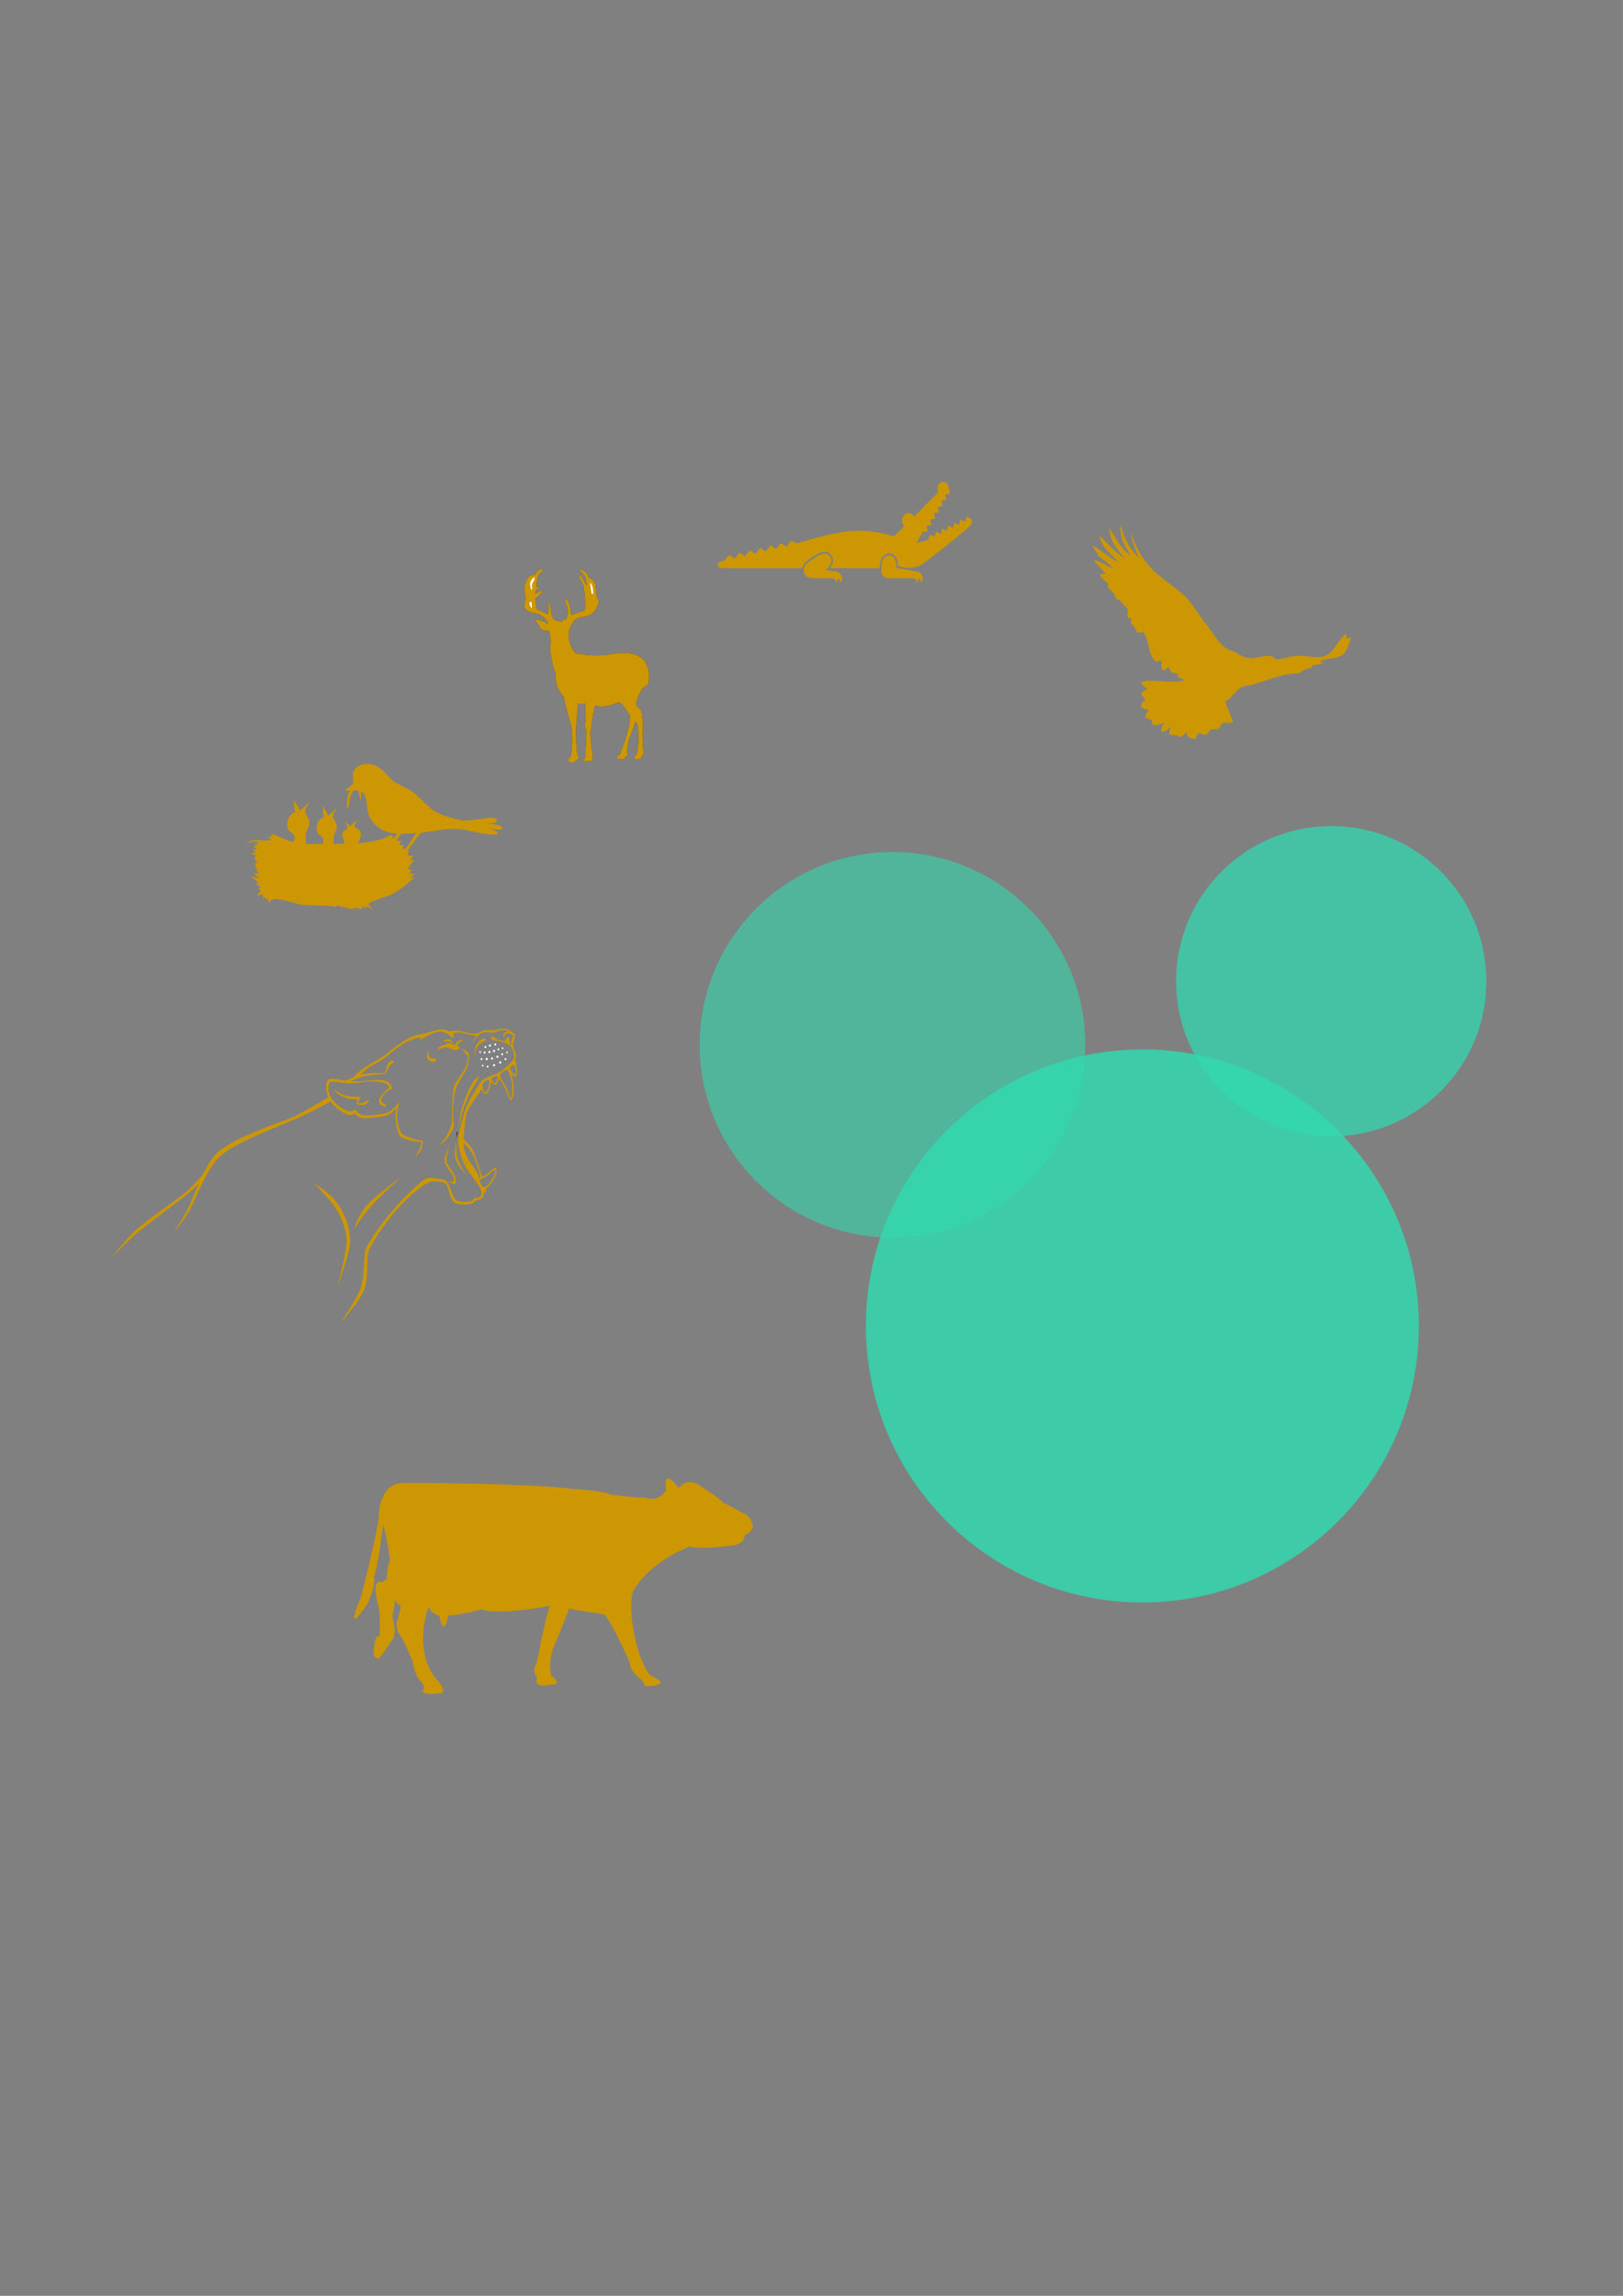 <?xml version="1.0" encoding="UTF-8" standalone="no"?><!-- Generator: Gravit.io --><svg xmlns="http://www.w3.org/2000/svg" xmlns:xlink="http://www.w3.org/1999/xlink" style="isolation:isolate" viewBox="0 0 595.276 841.89" width="595.276pt" height="841.89pt"><rect x="0" y="0" width="595.276" height="841.89" fill="#808080" stroke="none"/><defs><clipPath id="_clipPath_uhxP1Xc782EutbvU10wEv6ms3Oswx3UB"><rect width="595.276" height="841.89"/></clipPath></defs><g clip-path="url(#_clipPath_uhxP1Xc782EutbvU10wEv6ms3Oswx3UB)"><clipPath id="_clipPath_2BkK2BWj4IonKM24Cq9uJ5hmqtC8VOHE"><path d=" M 0 0 L 595.276 0 L 595.276 841.89 L 0 841.89 L 0 0 Z " fill="rgb(255,255,255)"/></clipPath><g clip-path="url(#_clipPath_2BkK2BWj4IonKM24Cq9uJ5hmqtC8VOHE)"><path d=" M 120.868 402.124 C 120.868 402.124 112.198 407.389 107.952 409.377 C 103.705 411.364 84.154 417.425 78.846 423.584 C 73.8 429.441 70.884 439.878 68.229 444.547 C 65.576 449.217 63.452 452.198 63.452 452.198 C 63.452 452.198 66.991 448.323 69.379 444.15 C 71.768 439.978 75.396 429.248 80.438 424.28 C 85.48 419.312 101.406 413.352 108.128 410.47 C 114.851 407.589 121.576 403.714 121.576 403.714 L 120.868 402.124 Z " fill="rgb(205,151,3)"/><path d=" M 75.75 429.148 C 75.75 429.148 71.769 434.016 68.319 436.997 C 64.894 439.956 56.021 445.84 51.156 449.913 C 46.29 453.986 40.716 461.438 40.716 461.438 C 40.716 461.438 46.82 454.781 51.774 450.907 C 56.729 447.032 66.373 439.877 69.203 437.494 C 72.034 435.109 74.069 432.824 74.069 432.824 L 75.75 429.148 Z " fill="rgb(205,151,3)"/><path d=" M 115.294 434.116 C 115.294 434.116 120.072 436.599 123.167 440.473 C 126.264 444.347 128.476 450.508 128.476 454.979 C 128.476 459.351 123.876 471.471 123.876 471.471 C 123.876 471.471 127.149 459.053 127.148 454.979 C 127.148 450.906 124.848 445.242 122.284 441.864 C 119.717 438.486 115.294 434.116 115.294 434.116 Z " fill="rgb(205,151,3)"/><path d=" M 147.054 431.731 C 147.054 431.731 138.031 438.089 134.58 441.963 C 131.13 445.84 129.891 450.708 129.891 450.708 C 129.891 450.708 132.988 445.839 136.173 442.262 C 139.357 438.686 147.054 431.731 147.054 431.731 Z " fill="rgb(205,151,3)"/><path d=" M 177.63 435.289 C 178.276 435.316 179.471 434.164 180.408 432.67 C 181.351 431.166 181.822 429.104 181.624 428.882 C 181.425 428.658 180.081 430.142 178.771 431.082 C 177.257 432.168 175.943 432.726 175.943 432.726 C 175.919 433.811 176.985 435.262 177.63 435.289 Z  M 172.991 422.586 C 171.677 420.469 169.94 419.159 169.94 419.159 C 169.94 419.159 170.188 421.89 171.106 423.95 C 172.024 426.013 173.859 428.073 174.653 429.439 C 175.438 430.787 175.77 432.03 175.77 432.03 C 175.77 432.03 176.205 431.752 176.191 431.389 C 176.167 430.72 174.306 424.703 172.991 422.586 Z  M 178.151 400.69 C 178.697 400.663 179.788 396.763 179.54 396.233 C 179.373 395.878 178.328 396.082 177.829 396.456 C 177.307 396.847 176.886 397.781 176.886 398.295 C 176.886 398.88 177.606 400.718 178.151 400.69 Z  M 181.598 397.181 C 182.095 397.041 182.665 394.924 182.368 394.619 C 182.044 394.285 180.284 395.231 180.259 395.676 C 180.234 396.122 181.103 397.32 181.598 397.181 Z  M 185.567 398.518 C 186.588 400.491 187.031 402.808 187.354 402.668 C 187.675 402.53 188.048 400.273 187.825 397.821 C 187.612 395.486 186.583 392.561 186.138 392.39 C 185.344 392.083 183.31 393.726 183.36 394.619 C 183.396 395.259 184.501 396.456 185.567 398.518 Z  M 188.817 394.2 C 189.066 394.144 189.253 393.195 189.189 392.473 C 189.114 391.637 188.669 390.545 188.37 390.496 C 187.874 390.412 187.081 391.192 187.056 391.776 C 187.03 392.389 188.568 394.256 188.817 394.2 Z  M 132.458 471.869 C 133.651 467.895 133.474 460.196 134.05 458.258 C 134.625 456.32 140.022 448.272 145.373 442.311 C 150.726 436.351 155.234 432.509 156.388 432.178 C 158.112 431.681 163.067 432.227 163.996 433.321 C 164.731 434.185 166.12 439.33 167.181 440.027 C 168.601 440.957 171.781 440.872 172.887 440.424 C 173.745 440.076 174.126 439.281 174.126 439.281 C 174.126 439.281 175.806 439.431 176.294 438.735 C 176.779 438.04 176.868 436.648 175.497 434.661 C 174.126 432.676 171.383 429.297 170.233 426.813 C 169.083 424.329 167.888 420.156 168.021 418.02 C 168.154 415.884 169.702 409.376 170.764 406.645 C 171.825 403.912 175.807 397.057 177.089 395.964 C 178.331 394.906 181.292 394.325 182.84 393.38 C 184.388 392.437 188.103 389.531 188.502 387.966 C 188.836 386.651 187.971 384.464 187.086 383.569 C 186.202 382.675 184.498 382.055 183.039 381.781 C 181.549 381.503 180.54 381.434 180.296 381.161 C 180.071 380.907 180.075 380.117 180.407 380.042 C 180.754 379.965 181.69 380.838 182.707 381.185 C 183.724 381.534 184.897 381.806 185.272 381.657 C 185.698 381.488 185.737 380.415 186.467 380.267 C 186.91 380.176 186.755 381.26 186.975 382.154 C 187.197 383.048 187.661 383.595 187.661 383.595 C 187.661 383.595 187.484 382.303 187.661 381.508 C 187.838 380.713 188.343 380.06 188.17 379.645 C 187.993 379.223 186.246 378.652 185.45 379.173 C 184.715 379.655 184.741 381.012 184.741 381.012 C 184.741 381.012 184.299 379.819 184.741 379.024 C 185.184 378.229 186.577 378.305 186.577 378.305 C 186.577 378.305 185.825 377.716 184.763 377.683 C 183.171 377.634 181.159 378.776 181.159 378.776 C 181.159 378.776 177.974 378.031 176.205 379.074 C 174.435 380.117 173.3 382.651 173.3 382.651 C 173.3 382.651 174.194 379.426 176.16 378.379 C 178.181 377.303 181.38 377.882 181.38 377.882 C 181.38 377.882 183.444 377.087 185.037 377.219 C 186.629 377.352 188.457 378.743 188.811 379.405 C 189.165 380.068 188.059 382.452 188.162 383.777 C 188.219 384.506 189.342 385.83 189.283 387.353 C 189.262 387.883 188.87 388.546 188.87 388.546 C 188.87 388.546 189.224 388.943 189.283 389.474 C 189.342 390.003 189.165 390.466 189.165 390.466 C 189.165 390.466 189.575 391.396 189.637 392.486 C 189.696 393.514 189.371 394.739 188.958 394.872 C 188.546 395.004 187.484 393.612 187.484 393.612 C 187.484 393.612 188.185 395.768 188.369 398.216 C 188.546 400.567 188.162 403.316 187.395 403.383 C 186.629 403.449 186.246 401.064 185.331 399.209 C 184.405 397.33 182.972 395.434 182.972 395.434 C 182.972 395.434 182.53 397.752 181.646 397.786 C 180.994 397.81 180.141 396.692 180.141 396.692 C 180.141 396.692 179.345 401.197 178.136 401.263 C 177.427 401.302 176.692 399.408 176.692 399.408 C 176.692 399.408 172.061 405.833 171.235 408.018 C 170.409 410.204 170.056 417.821 170.056 417.821 C 170.056 417.821 171.825 419.345 172.946 420.869 C 174.066 422.391 176.779 431.532 176.779 431.532 C 176.779 431.532 177.779 431.166 178.92 430.303 C 180.019 429.471 181.391 427.914 181.852 428.187 C 182.318 428.464 182.206 430.507 180.967 432.691 C 179.729 434.878 178.195 435.97 178.195 435.97 C 178.195 435.97 178.372 436.565 178.136 437.029 C 177.9 437.493 177.369 437.625 177.369 437.625 C 177.369 437.625 177.493 438.464 177.074 439.082 C 176.514 439.91 174.567 440.175 174.567 440.175 C 174.567 440.175 174.126 440.971 173.093 441.336 C 171.967 441.732 168.08 442.03 166.518 440.904 C 165.151 439.92 164.394 434.91 163.51 434.116 C 162.625 433.321 159.086 432.891 157.228 433.585 C 155.37 434.28 150.504 438.089 145.816 443.256 C 141.083 448.473 135.907 456.47 135.112 459.152 C 134.316 461.834 135.199 467.994 133.696 472.564 C 132.192 477.134 124.938 484.983 124.938 484.983 C 124.938 484.983 131.262 475.844 132.458 471.869 Z " fill="rgb(205,151,3)"/><path d=" M 165.081 419.497 C 165.081 419.497 163.567 423.927 163.767 425.627 C 163.966 427.328 165.918 429.297 166.595 430.594 C 167.273 431.892 167.443 433.789 167.034 434.084 C 166.476 434.487 164.404 433.189 164.404 433.189 C 164.404 433.189 166.077 433.548 166.396 433.189 C 166.714 432.83 166.356 431.354 165.798 430.593 C 165.241 429.833 163.208 427.417 163.049 425.806 C 162.89 424.195 165.081 419.497 165.081 419.497 Z " fill="rgb(205,151,3)"/><path d=" M 167.272 418.287 C 167.272 418.287 167.352 423.121 167.83 424.82 C 168.308 426.521 170.819 430.505 170.819 430.505 C 170.819 430.505 167.751 427.46 167.112 425.18 C 166.558 423.193 167.272 418.287 167.272 418.287 Z " fill="rgb(205,151,3)"/><path d=" M 168.029 414.036 C 168.029 414.036 168.945 409.785 169.981 406.608 C 171.018 403.432 173.01 399.359 174.046 397.793 C 175.082 396.227 175.918 395.063 175.52 394.84 C 175.121 394.615 173.815 396.126 173.05 397.435 C 172.213 398.867 170.22 403.341 169.384 406.339 C 168.589 409.189 168.029 414.036 168.029 414.036 Z " fill="rgb(205,151,3)"/><path d=" M 167.431 417.214 C 167.431 417.214 168.188 414.977 167.75 414.931 C 167.312 414.887 167.431 417.214 167.431 417.214 Z " fill="rgb(55,53,53)"/><path d=" M 169.053 384.737 C 170.734 384.704 171.884 386.029 172.013 386.471 C 172.12 386.837 172.002 389.937 171.058 392.056 C 170.061 394.295 167.909 396.854 167.193 399.181 C 166.475 401.508 166.236 404.953 166.156 407.369 C 166.076 409.785 166.236 411.576 166.236 411.576 C 166.236 411.576 166.612 412.2 166.516 412.921 C 166.399 413.816 165.029 416.303 163.834 417.689 C 162.638 419.076 160.617 420.257 160.617 420.257 C 160.617 420.257 162.414 418.659 163.45 417.093 C 164.486 415.527 165.638 412.515 165.718 411.71 C 165.797 410.904 165.798 407.683 165.877 405.31 C 165.951 403.115 166.178 399.27 166.458 398.375 C 166.737 397.48 169.967 393.05 170.734 391.328 C 171.571 389.446 171.695 387.009 171.695 387.009 C 171.695 387.009 171.308 387.007 171.057 386.74 C 170.793 386.46 170.498 385.83 170.101 385.443 C 169.667 385.019 169.053 384.737 169.053 384.737 Z " fill="rgb(205,151,3)"/><path d=" M 157.228 384.704 C 157.228 384.704 156.284 386.923 156.756 388.148 C 157.165 389.21 159.174 389.539 159.439 389.406 C 159.705 389.274 160.081 388.559 159.912 388.347 C 159.646 388.016 157.847 388.413 157.404 387.585 C 156.962 386.758 157.228 384.704 157.228 384.704 Z " fill="rgb(205,151,3)"/><path d=" M 173.948 387.553 C 173.948 387.553 174.302 385.235 175.069 383.844 C 175.835 382.453 178.282 381.592 178.342 381.327 C 178.401 381.062 177.694 380.731 177.31 380.797 C 176.913 380.866 175.244 381.988 174.597 383.38 C 173.889 384.904 173.948 387.553 173.948 387.553 Z " fill="rgb(205,151,3)"/><path d=" M 170.233 381.459 C 170.233 381.459 168.906 381.095 168.139 381.658 C 167.373 382.221 166.812 383.314 166.812 383.314 C 166.812 383.314 165.308 382.254 164.099 382.585 C 163.481 382.754 163.333 383.148 163.333 383.148 C 163.333 383.148 162.135 383.202 161.445 383.678 C 160.679 384.208 160.413 385.235 160.413 385.235 C 160.413 385.235 161.563 384.307 163.067 384.142 C 164.571 383.977 165.945 384.972 166.576 385.069 C 167.225 385.168 168.611 384.805 168.611 384.208 C 168.611 383.745 167.697 383.678 167.697 383.678 C 167.697 383.678 167.933 382.651 168.67 382.121 C 169.407 381.591 170.233 381.459 170.233 381.459 Z " fill="rgb(205,151,3)"/><path d=" M 166.547 382.684 C 166.547 382.684 165.839 381.525 164.925 381.194 C 164.011 380.862 162.742 381.359 162.684 381.757 C 162.624 382.154 163.687 381.69 164.659 381.889 C 165.632 382.088 166.547 382.684 166.547 382.684 Z " fill="rgb(205,151,3)"/><path d=" M 181.32 383.032 C 181.32 383.243 181.472 383.412 181.659 383.412 C 181.846 383.412 181.999 383.243 181.999 383.032 C 181.998 382.822 181.846 382.652 181.659 382.651 C 181.472 382.652 181.32 382.823 181.32 383.032 Z " fill="rgb(255,255,255)"/><path d=" M 184.004 384.373 C 184.004 384.556 184.136 384.704 184.299 384.705 C 184.462 384.704 184.593 384.556 184.593 384.373 C 184.593 384.19 184.462 384.042 184.299 384.042 C 184.136 384.042 184.004 384.19 184.004 384.373 Z " fill="rgb(255,255,255)"/><path d=" M 185.655 385.93 C 185.655 386.113 185.787 386.261 185.95 386.261 C 186.113 386.261 186.245 386.113 186.245 385.93 C 186.245 385.747 186.113 385.599 185.95 385.598 C 185.787 385.599 185.655 385.747 185.655 385.93 Z " fill="rgb(255,255,255)"/><path d=" M 175.835 385.83 C 175.835 386.013 175.967 386.162 176.13 386.162 C 176.293 386.162 176.425 386.014 176.425 385.83 C 176.425 385.647 176.293 385.499 176.13 385.498 C 175.967 385.499 175.835 385.647 175.835 385.83 Z " fill="rgb(255,255,255)"/><path d=" M 176.75 390.765 C 176.75 390.948 176.881 391.097 177.044 391.096 C 177.208 391.096 177.34 390.948 177.34 390.765 C 177.34 390.582 177.208 390.434 177.044 390.434 C 176.881 390.434 176.75 390.582 176.75 390.765 Z " fill="rgb(255,255,255)"/><path d=" M 177.694 383.959 C 177.694 384.169 177.845 384.34 178.032 384.34 C 178.22 384.34 178.372 384.169 178.372 383.959 C 178.372 383.749 178.22 383.578 178.033 383.578 C 177.846 383.579 177.694 383.749 177.694 383.959 Z " fill="rgb(255,255,255)"/><path d=" M 182.471 384.82 C 182.471 385.031 182.622 385.201 182.81 385.201 C 182.997 385.201 183.149 385.031 183.15 384.82 C 183.149 384.61 182.997 384.439 182.81 384.439 C 182.622 384.439 182.471 384.61 182.471 384.82 Z " fill="rgb(255,255,255)"/><path d=" M 183.856 386.609 C 183.856 386.819 184.008 386.99 184.195 386.99 C 184.382 386.99 184.534 386.819 184.535 386.609 C 184.534 386.399 184.382 386.229 184.195 386.229 C 184.008 386.229 183.856 386.399 183.856 386.609 Z " fill="rgb(255,255,255)"/><path d=" M 185.065 388.397 C 185.065 388.607 185.217 388.778 185.404 388.778 C 185.591 388.778 185.744 388.607 185.744 388.397 C 185.744 388.186 185.591 388.016 185.404 388.016 C 185.217 388.016 185.065 388.186 185.065 388.397 Z " fill="rgb(255,255,255)"/><path d=" M 178.504 391.13 C 178.504 391.34 178.656 391.511 178.843 391.511 C 179.03 391.511 179.182 391.34 179.182 391.13 C 179.182 390.919 179.03 390.749 178.843 390.749 C 178.656 390.749 178.504 390.919 178.504 391.13 Z " fill="rgb(255,255,255)"/><path d=" M 176.278 388.364 C 176.278 388.575 176.429 388.744 176.616 388.744 C 176.804 388.744 176.956 388.575 176.956 388.364 C 176.956 388.155 176.804 387.983 176.617 387.983 C 176.429 387.984 176.278 388.154 176.278 388.364 Z " fill="rgb(255,255,255)"/><path d=" M 177.414 385.963 C 177.414 386.173 177.565 386.344 177.753 386.343 C 177.94 386.343 178.092 386.173 178.092 385.963 C 178.092 385.753 177.94 385.582 177.752 385.582 C 177.565 385.582 177.414 385.753 177.414 385.963 Z " fill="rgb(255,255,255)"/><path d=" M 179.301 383.429 C 179.301 383.667 179.472 383.86 179.684 383.859 C 179.896 383.859 180.067 383.667 180.067 383.429 C 180.067 383.191 179.896 382.999 179.684 382.999 C 179.472 382.999 179.301 383.191 179.301 383.429 Z " fill="rgb(255,255,255)"/><path d=" M 180.805 385.383 C 180.805 385.621 180.976 385.814 181.188 385.814 C 181.4 385.814 181.572 385.621 181.572 385.383 C 181.572 385.145 181.4 384.953 181.188 384.953 C 180.976 384.953 180.805 385.145 180.805 385.383 Z " fill="rgb(255,255,255)"/><path d=" M 179.109 385.798 C 179.109 386.036 179.28 386.229 179.492 386.229 C 179.704 386.228 179.876 386.036 179.876 385.798 C 179.876 385.56 179.704 385.367 179.492 385.367 C 179.28 385.367 179.109 385.56 179.109 385.798 Z " fill="rgb(255,255,255)"/><path d=" M 178.136 388.347 C 178.136 388.586 178.308 388.778 178.519 388.778 C 178.731 388.778 178.903 388.586 178.903 388.347 C 178.903 388.11 178.731 387.917 178.519 387.917 C 178.307 387.917 178.136 388.11 178.136 388.347 Z " fill="rgb(255,255,255)"/><path d=" M 180.083 388.149 C 180.083 388.386 180.254 388.58 180.466 388.58 C 180.678 388.58 180.849 388.387 180.849 388.149 C 180.849 387.911 180.678 387.718 180.466 387.719 C 180.254 387.719 180.083 387.911 180.083 388.149 Z " fill="rgb(255,255,255)"/><path d=" M 182.058 387.519 C 182.058 387.757 182.23 387.95 182.441 387.95 C 182.653 387.95 182.825 387.757 182.825 387.519 C 182.825 387.281 182.653 387.088 182.441 387.088 C 182.229 387.089 182.058 387.281 182.058 387.519 Z " fill="rgb(255,255,255)"/><path d=" M 183.089 389.606 C 183.089 389.843 183.261 390.036 183.473 390.036 C 183.685 390.036 183.856 389.844 183.856 389.606 C 183.856 389.368 183.685 389.175 183.473 389.175 C 183.261 389.175 183.089 389.368 183.089 389.606 Z " fill="rgb(255,255,255)"/><path d=" M 180.819 390.633 C 180.819 390.87 180.991 391.063 181.203 391.063 C 181.415 391.063 181.586 390.87 181.586 390.633 C 181.586 390.395 181.415 390.202 181.203 390.203 C 180.991 390.202 180.819 390.395 180.819 390.633 Z " fill="rgb(255,255,255)"/><path d=" M 175.954 378.743 C 175.954 378.743 174.361 379.14 173.241 379.041 C 172.121 378.942 169.437 377.981 167.697 377.949 C 165.957 377.914 164.66 378.147 164.66 378.147 C 164.66 378.147 163.391 377.385 161.357 377.584 C 159.322 377.783 156.815 378.743 155.843 378.942 C 154.869 379.14 152.776 379.405 150.475 380.432 C 147.918 381.573 144.371 384.34 142.248 386.028 C 140.125 387.718 139.859 387.85 137.854 388.976 C 135.848 390.103 133.253 391.692 131.632 393.016 C 130.468 393.968 129.214 395.599 129.214 395.599 L 131.956 394.573 C 131.956 394.573 133.224 392.785 135.554 391.327 C 137.883 389.87 139.653 388.976 140.921 388.049 C 142.189 387.122 144.578 385.002 146.73 383.545 C 148.883 382.088 150.858 381.26 152.098 380.862 C 153.335 380.465 154.427 380.332 154.427 380.332 C 154.427 380.332 153.748 381.061 153.955 381.293 C 154.162 381.525 158.29 378.312 161.563 378.346 C 164.365 378.374 165.662 380.73 166.164 380.597 C 166.665 380.465 166.164 378.909 166.164 378.909 C 166.164 378.909 167.196 378.577 168.582 378.644 C 169.968 378.709 172.328 379.538 173.329 379.604 C 174.332 379.67 175.04 379.67 175.04 379.67 L 175.954 378.743 Z " fill="rgb(205,151,3)"/><path d=" M 127.886 396.825 C 127.886 396.825 130.953 395.335 133.813 394.639 C 136.674 393.944 140.805 394.082 141.333 393.712 C 141.805 393.381 142.099 392.056 142.808 390.996 C 143.491 389.973 144.665 389.539 144.666 389.34 C 144.665 389.142 143.84 388.778 143.368 388.976 C 142.947 389.154 142.365 389.87 141.953 390.864 C 141.523 391.898 141.569 393.016 141.127 393.347 C 140.684 393.679 136.644 393.116 132.899 394.01 C 129.155 394.904 126.058 396.725 126.058 396.725 L 127.886 396.825 Z " fill="rgb(205,151,3)"/><path d=" M 122.195 399.078 C 122.195 399.078 123.316 401.098 125.734 402.19 C 128.152 403.283 131.248 403.118 131.248 403.118 C 131.248 403.118 130.658 404.078 130.836 404.575 C 131.012 405.072 132.284 405.421 133.489 405.137 C 134.758 404.84 135.495 403.548 135.259 403.316 C 135.023 403.085 134.227 404.046 133.401 404.31 C 132.575 404.575 131.425 404.674 131.307 404.344 C 131.189 404.012 132.398 402.886 132.103 402.455 C 131.808 402.025 128.566 402.456 126.087 401.528 C 123.61 400.601 122.195 399.078 122.195 399.078 Z " fill="rgb(205,151,3)"/><path d=" M 152.008 424.379 C 152.008 424.379 153.512 423.286 154.22 421.994 C 154.928 420.703 155.193 418.418 155.193 418.418 C 155.193 418.418 148.499 417.226 147.349 415.635 C 146.198 414.046 145.52 410.569 145.609 408.682 C 145.697 406.793 146.494 404.078 146.494 404.078 C 146.494 404.078 144.37 406.959 142.542 407.819 C 140.705 408.685 134.167 409.343 132.545 408.848 C 131.344 408.48 130.274 406.893 130.274 406.893 C 130.274 406.893 129.305 407.497 128.239 407.522 C 126.883 407.555 122.696 405.137 121.192 402.124 C 120.005 399.745 120.484 397.156 121.133 396.726 C 121.782 396.295 125.379 397.289 128.033 397.256 C 130.688 397.223 133.194 396.758 134.993 396.626 C 136.818 396.492 140.242 396.692 141.362 397.256 C 142.393 397.774 142.778 398.978 142.778 398.978 C 142.778 398.978 141.303 399.972 140.448 400.998 C 139.593 402.024 138.826 403.449 139.033 404.342 C 139.239 405.237 141.139 406.257 141.628 405.634 C 142.07 405.072 140.154 404.774 139.918 403.88 C 139.687 403.007 140.37 401.629 141.303 400.766 C 142.306 399.839 143.928 399.242 143.928 399.242 C 143.928 399.242 143.36 397.116 141.716 396.428 C 139.976 395.699 136.998 396.096 134.728 396.295 C 132.457 396.494 129.655 396.593 127.621 396.428 C 125.586 396.262 121.735 395.056 120.602 395.832 C 119.393 396.66 119.155 400.025 120.632 402.919 C 122.254 406.098 126.736 408.814 128.328 408.879 C 129.477 408.927 130.127 408.283 130.127 408.283 C 130.127 408.283 131.218 409.641 132.398 409.906 C 134.02 410.271 140.979 409.575 142.512 408.814 C 144.046 408.052 145.491 406.098 145.491 406.098 C 145.491 406.098 144.96 407.985 145.02 409.576 C 145.078 411.165 145.655 415.382 146.788 416.629 C 148.293 418.285 154.633 418.882 154.633 418.882 C 154.633 418.882 154.338 420.471 153.689 421.73 C 153.041 422.988 152.008 424.379 152.008 424.379 Z " fill="rgb(205,151,3)"/><path d=" M 495.393 234.267 C 494.454 236.768 494.172 238.778 492.191 240.236 C 490.025 241.828 486.827 241.111 484.179 242.535 C 484.426 242.933 485.016 243.039 485.781 242.994 C 484.633 243.512 482.154 243.937 481.244 243.91 C 481.954 244.418 480.327 244.486 481.514 244.829 C 479.421 245.098 477.718 245.701 476.705 246.894 C 469.83 246.974 464.35 249.738 459.628 251.028 C 457.865 251.509 456.357 251.423 455.088 252.178 C 452.891 253.478 451.851 255.941 449.481 257.227 C 450.096 259.913 451.432 261.978 452.15 264.575 C 451.268 265.471 450.414 265.004 448.684 265.035 C 447.664 265.457 447.702 266.794 446.81 267.33 C 445.574 267.196 445.203 267.642 444.409 267.33 C 443.504 267.927 443.347 269.168 442.008 269.395 C 440.803 269.59 440.676 268.859 439.872 268.709 C 438.861 269.141 439.144 270.682 438.003 271.003 C 436.624 270.661 435.092 270.445 435.331 268.709 C 434.215 268.966 433.904 269.923 432.93 270.315 C 431.582 269.549 430.618 269.553 428.927 269.395 C 428.918 268.242 429.062 267.213 429.729 266.64 C 428.779 266.517 428.025 268.538 425.991 268.249 C 425.705 267.45 426.363 265.725 427.06 265.035 C 426.251 265.059 424.062 266.634 422.521 265.491 L 422.521 264.115 C 421.784 263.759 420.991 263.443 420.121 263.2 C 420.074 261.851 420.67 261.066 421.453 260.441 C 420.441 260.013 419.077 259.886 418.518 259.062 C 418.318 257.591 419.61 257.402 420.121 256.541 C 419.61 255.907 419.029 255.333 418.518 254.703 C 418.676 253.454 420.704 253.134 420.656 252.404 C 420.28 252.246 418.422 250.85 418.518 250.569 C 419.276 248.4 430.196 250.909 434 249.649 C 434.136 248.463 432.477 248.819 431.862 248.274 C 431.784 247.742 431.91 247.392 432.133 247.124 C 431.459 246.933 430.844 246.833 429.729 246.665 C 429.5 246.019 428.868 245.725 428.927 244.829 C 427.532 244.623 427.925 245.955 426.526 245.748 C 425.649 245.204 426.1 243.516 425.991 242.305 C 425.002 242.141 424.85 242.696 423.859 242.535 C 420.656 239.275 421.971 235.581 419.32 231.742 C 418.682 231.883 418.103 232.075 417.186 231.972 C 416.34 230.936 416.132 229.355 414.785 228.758 C 414.737 228.034 414.774 227.371 415.315 227.152 C 414.774 226.779 413.92 226.669 413.45 226.233 C 413.691 224.394 413.874 223.458 412.912 222.559 C 411.881 221.591 411.989 221.716 411.043 220.494 C 410.665 220 409.944 220.01 409.445 219.574 C 409.001 219.187 408.898 218.24 408.376 217.509 C 407.047 215.636 405.78 215.883 406.505 214.065 C 405.508 213.053 403.434 211.856 403.569 210.621 C 403.961 210.281 405.317 210.281 405.708 210.621 C 404.296 208.851 402.646 207.287 401.168 205.571 C 403.698 205.462 405.692 207.798 408.376 208.327 C 406.569 206.587 404.451 205.118 402.5 203.503 C 402.406 203.112 402.709 203.07 403.036 203.043 C 401.752 202.543 401.234 201.383 400.902 200.059 C 404.04 201.949 406.6 204.34 409.978 206.027 C 408.164 203.379 403.752 200.974 403.307 196.384 C 406.351 199.276 408.894 202.597 412.648 204.879 C 409.952 201.767 407.236 198.669 406.777 193.63 C 408.922 196.529 410.996 201.479 414.785 203.733 C 413.101 200.82 410.477 197.565 411.043 192.94 C 411.218 191.513 411.559 194.323 411.845 195.239 C 412.975 198.834 415.287 202.164 417.719 204.652 C 416.79 202.385 415.112 198.783 414.785 195.239 C 416.779 201.053 419.048 205.379 423.324 209.472 C 427.277 213.259 432.58 216.188 435.867 220.034 C 438.108 222.652 439.91 225.846 442.276 228.758 C 444.553 231.563 446.338 235.018 448.948 237.251 C 449.538 237.763 450.782 237.797 450.55 238.401 C 453.73 238.692 454.882 241.31 458.822 241.385 C 461.781 241.443 466.279 239.049 467.9 241.845 C 470.851 241.704 473.156 240.589 476.171 240.466 C 479.366 240.339 482.595 241.529 485.519 240.696 C 489.563 239.547 490.783 234.024 493.79 232.432 L 493.79 234.267 C 494.631 234.376 494.397 233.564 495.393 233.807 L 495.393 234.267 Z " fill-rule="evenodd" fill="rgb(205,151,3)"/><path d=" M 142.701 306.558 C 136.659 309.712 126.68 309.447 119.727 309.447 C 115.805 309.447 111.616 309.799 107.865 308.911 C 104.847 308.196 102.138 306.516 99.276 305.687 C 99.567 305.928 99.87 306.42 100.151 306.707 C 99.534 306.625 98.773 306.849 98.16 306.775 C 98.75 307.129 99.107 307.759 99.615 308.147 C 99.053 308.056 98.288 308.165 97.739 308.038 C 97.7 308.105 97.952 308.318 97.892 308.328 C 94.919 308.337 92.992 307.276 90.323 309.274 C 91.448 308.923 92.646 308.62 93.836 308.544 C 93.682 308.549 93.528 308.54 93.374 308.545 C 93.997 308.601 94.529 308.823 95.025 309.046 C 94.393 309.15 93.777 309.43 93.141 309.492 C 93.434 309.503 94.182 309.658 94.642 309.664 C 94.158 309.832 93.244 310.359 92.759 310.491 C 93.439 310.603 93.942 311.022 94.457 311.213 C 93.863 311.281 93.34 311.571 92.759 311.649 C 93.02 311.753 93.735 312.36 94.068 312.482 C 93.416 312.499 92.801 312.848 92.189 312.923 C 92.783 313.15 93.466 313.711 94.26 313.821 C 92.731 314.353 93.518 315.716 94.642 316.453 C 94.238 316.444 93.743 316.562 93.343 316.521 C 93.479 316.942 93.649 316.996 94.027 317.351 C 93.982 317.373 93.333 317.646 93.338 317.613 C 93.784 317.962 94.061 318.655 94.596 318.981 C 94.371 319.039 94.141 318.966 93.918 319.043 C 94.209 319.326 94.563 320.101 95.025 320.424 C 94.416 320.24 93.601 320.259 92.955 319.997 C 93.573 320.782 94.268 321.515 95.058 322.096 C 95.203 322.094 95.207 322.09 95.069 322.085 C 94.029 321.958 93.064 321.575 92.046 321.352 C 92.778 322.014 93.568 322.658 94.406 323.175 C 94.293 323.08 94.117 323.194 94.097 323.302 C 94.428 323.502 94.704 323.637 94.979 323.897 C 94.631 323.971 94.151 324.212 93.716 324.289 C 94.183 324.462 94.916 325.058 95.599 325.197 C 95.351 325.379 95.035 325.895 94.725 326.108 C 95.164 326.194 95.488 326.425 95.983 326.452 C 95.487 326.787 94.837 327.516 94.29 327.829 C 94.552 327.774 94.924 327.72 95.165 327.667 C 94.737 327.908 94.263 328.363 93.908 328.55 C 94.648 328.337 95.667 328.181 96.352 327.893 C 96.378 328.528 96.743 329.396 96.763 329.877 C 96.838 329.627 97.09 329.156 97.189 328.783 C 97.354 329.126 97.654 329.544 97.763 330.018 C 97.866 329.904 98.085 329.557 98.257 329.506 C 98.304 330.369 98.756 330.868 99.027 331.463 C 98.259 327.572 108.22 331.412 110.162 331.667 C 114.573 332.245 119.201 331.853 123.575 332.494 C 123.645 332.403 123.486 332.162 123.589 332.031 C 123.911 332.069 124.174 332.298 124.499 332.348 C 124.482 332.336 124.317 332.088 124.354 332.042 C 124.736 332.341 125.249 332.569 125.68 332.854 C 125.721 332.835 125.574 332.43 125.705 332.397 C 126.885 333.165 127.851 332.924 129.117 333.386 C 130.157 332.454 131.578 333.258 132.91 333.255 C 132.901 332.942 132.978 332.572 132.968 332.263 C 133.492 332.614 134.173 332.713 134.628 333.08 C 134.533 332.825 134.44 332.514 134.299 332.232 C 135.345 332.598 136.295 333.352 137.275 334.028 C 136.43 333.224 135.783 332.354 135.026 331.477 C 137.478 329.773 141.169 329.213 144.046 327.729 C 146.71 326.357 149.905 323.751 152.023 321.717 C 151.246 321.807 150.544 321.81 149.841 322.056 C 150.617 321.71 151.363 321.223 152.013 320.643 C 151.498 320.665 150.661 320.293 150.186 320.295 C 150.498 319.979 150.651 319.402 151.07 319.049 C 150.522 319.037 149.921 318.641 149.415 318.61 C 150.262 317.617 151.126 316.483 151.817 315.393 C 151.349 315.461 150.817 315.31 150.373 315.374 C 150.879 314.982 151.281 314.243 151.826 313.768 C 151.049 313.91 150.192 313.667 149.425 313.753 C 149.691 313.32 149.651 312.486 149.96 312.012 C 149.139 311.878 148.111 311.726 147.358 311.627 C 147.834 311.135 147.774 310.484 148.031 310.026 C 147.568 310.041 146.949 309.709 146.401 309.782 C 146.831 309.329 146.805 308.801 147.079 308.391 C 146.578 308.491 145.906 308.245 145.405 308.332 C 145.513 308.04 145.448 307.615 145.543 307.308 C 145.035 307.391 144.376 307.162 143.869 307.253 C 143.952 307.116 144.172 306.752 144.202 306.604 C 143.765 306.3 143.434 306.414 142.893 306.377" fill-rule="evenodd" fill="rgb(205,151,3)"/><path d=" M 158.109 296.536 C 155.629 294.538 153.498 291.848 150.835 290.036 C 148.444 288.408 145.319 287.652 143.318 285.602 C 141.484 283.724 140.125 281.74 137.579 280.696 C 134.904 279.599 131.047 280.047 129.638 282.858 C 128.968 284.195 129.926 286.104 129.306 287.421 C 128.833 288.427 127.172 289.074 126.307 289.954 C 129.189 289.909 132.619 288.866 133.891 291.932 C 135.057 294.745 134.158 297.478 135.949 300.279 C 139.99 306.599 146.169 305.937 153.036 305.475 C 158.362 305.117 163.014 303.624 168.387 303.99 C 171.06 304.172 181.342 307.173 182.728 305.646 C 181.71 304.349 179.684 303.936 178.466 303.67 C 180.315 303.805 182.825 304.812 184.446 303.859 C 183.406 301.801 180.141 302.428 178.169 302.045 C 179.176 301.958 183.613 301.89 181.932 300.284 C 180.95 299.344 177.254 300.329 176.005 300.423 C 174.061 300.569 172.145 300.896 170.263 300.96 C 170.263 300.96 162.033 299.696 158.109 296.536 Z " fill-rule="evenodd" fill="rgb(205,151,3)"/><path d=" M 129.506 288.566 C 127.319 290.617 126.932 294.205 127.368 296.807 C 128.404 294.737 127.844 292.216 129.547 290.155 C 131.797 287.433 131.479 291.667 132.267 293.358 C 132.688 291.989 132.662 288.736 130.82 288.41" fill-rule="evenodd" fill="rgb(205,151,3)"/><path d=" M 145.859 305.655 C 145.132 306.105 144.503 307.572 144.056 308.341 C 144.242 308.483 144.729 308.682 144.979 308.716 C 145.631 307.675 146.519 306.425 147.486 305.655" fill-rule="evenodd" fill="rgb(205,151,3)"/><path d=" M 152.462 305.655 C 151.449 307.254 150.455 308.804 149.379 310.328 C 148.661 311.343 148.595 311.471 147.462 311.364 C 146.059 311.23 145.909 311.107 144.646 311.958 C 145.663 311.834 146.795 311.35 147.608 312.311 C 148.25 313.072 148.29 313.922 149.093 314.744 C 148.85 313.395 148.549 313.007 149.399 311.975 C 150.032 311.208 150.453 310.62 151.026 309.809 C 152.175 308.184 153.898 305.745 154.951 305.023" fill-rule="evenodd" fill="rgb(205,151,3)"/><path d=" M 125.761 309.99 C 127.275 308.37 124.963 307.147 125.642 305.365 C 125.937 304.589 127.315 304.189 127.488 303.584 C 127.632 303.083 126.605 301.786 126.347 301.354 C 127.203 301.732 127.814 302.441 128.513 303.029 C 129.059 302.247 130.119 301.237 131.087 301.06 C 130.356 301.837 129.615 302.545 130.257 303.331 C 130.946 304.176 131.905 303.985 132.274 305.295 C 132.534 306.219 132.283 307.039 131.907 307.843 C 131.439 308.842 131.207 309.026 131.79 310.17" fill-rule="evenodd" fill="rgb(205,151,3)"/><path d=" M 108.243 297.892 C 107.819 296.563 107.939 294.663 107.623 293.224 C 108.388 294.604 109.563 295.753 109.937 297.285 C 111.226 296.253 112.503 294.987 113.715 293.803 C 113.058 294.716 111.775 296.566 111.953 297.692 C 112.166 299.041 113.374 299.846 113.437 301.492 C 113.5 303.163 112.598 304.032 112.277 305.491 C 111.962 306.915 112.155 308.608 112.469 309.976 C 110.919 309.955 109.053 309.923 107.517 309.675 C 107.566 308.52 108.494 307.323 107.796 306.217 C 107.122 305.147 105.878 305.003 105.491 303.691 C 104.947 301.852 105.794 298.371 108.138 297.992" fill-rule="evenodd" fill="rgb(205,151,3)"/><path d=" M 118.791 299.722 C 118.407 298.514 118.515 296.788 118.227 295.48 C 118.922 296.735 119.989 297.778 120.33 299.17 C 121.5 298.232 122.661 297.083 123.762 296.007 C 123.164 296.837 122 298.517 122.161 299.54 C 122.355 300.765 123.452 301.496 123.508 302.992 C 123.566 304.51 122.747 305.299 122.455 306.624 C 122.169 307.918 122.345 309.455 122.63 310.698 C 121.221 310.679 119.527 310.65 118.131 310.426 C 118.175 309.376 119.018 308.288 118.384 307.283 C 117.773 306.312 116.643 306.18 116.291 304.99 C 115.797 303.319 116.566 300.157 118.694 299.812" fill-rule="evenodd" fill="rgb(205,151,3)"/><path d=" M 236.854 549.175 C 236.854 549.175 240.991 551.32 244.349 546.498 C 244.349 546.498 242.538 537.392 248.996 545.694 C 248.996 545.694 251.84 541.142 257.265 545.158 C 257.265 545.158 262.948 548.64 265.273 551.049 C 265.273 551.049 269.664 553.194 271.733 554.53 C 271.733 554.53 275.605 555.335 276.121 559.887 C 276.121 559.887 276.121 561.495 273.025 563.104 C 273.025 563.104 273.538 565.777 269.407 566.581 C 269.407 566.581 257.779 568.458 253.132 567.118 C 253.132 567.118 238.921 571.939 232.206 583.452 C 232.206 583.452 229.879 589.345 233.753 604.071 C 233.753 604.071 235.564 610.768 238.407 614.249 C 238.407 614.249 244.864 617.194 241.245 617.732 C 241.245 617.732 240.472 618.532 236.337 618.264 C 236.337 618.264 236.596 617.194 234.788 615.584 C 234.788 615.584 230.912 612.906 230.912 609.428 C 230.912 609.428 224.198 594.433 221.615 592.023 C 221.615 592.023 211.276 590.416 208.7 589.88 C 208.7 589.88 206.113 597.112 203.27 603.535 C 203.27 603.535 200.687 609.161 202.237 614.516 C 202.237 614.516 206.885 617.732 202.237 617.732 C 202.237 617.732 195.004 619.604 197.07 615.051 C 197.07 615.051 194.746 613.178 196.811 609.962 C 196.811 609.962 199.914 594.433 200.687 592.023 L 201.719 588.808 C 201.719 588.808 183.635 592.558 176.661 590.147 C 176.661 590.147 168.135 592.558 164.52 592.289 C 164.52 592.289 162.712 601.394 161.164 592.558 C 161.164 592.558 157.545 591.486 157.289 589.074 C 157.289 589.074 151.087 604.34 159.87 615.584 C 159.87 615.584 164.776 620.406 161.42 620.942 C 161.42 620.942 153.152 622.015 155.479 619.338 C 155.479 619.338 155.995 618.261 154.187 616.389 C 154.187 616.389 152.377 615.32 151.344 609.161 C 151.344 609.161 147.728 600.325 145.92 598.452 C 145.92 598.452 144.885 595.237 145.92 593.627 C 145.92 593.627 146.692 591.218 146.95 588.808 C 146.95 588.808 145.146 588.005 144.885 586.668 C 144.885 586.668 144.629 590.416 143.853 592.558 C 143.853 592.558 146.179 600.325 143.334 601.932 C 143.334 601.932 141.01 606.212 138.943 608.09 C 138.943 608.09 136.103 609.161 137.396 603.002 C 137.396 603.002 137.652 598.983 139.2 600.325 C 139.2 600.325 139.721 592.558 138.688 588.54 C 138.688 588.54 135.844 578.633 139.976 580.239 L 141.787 579.169 C 141.787 579.169 142.044 573.544 143.08 572.204 C 143.08 572.204 141.787 562.834 140.493 559.082 C 140.493 559.082 138.688 574.348 137.135 578.363 C 137.135 578.363 138.168 580.507 134.812 588.005 C 134.812 588.005 125.512 602.467 132.485 585.327 C 132.485 585.327 138.428 562.297 138.943 556.138 C 138.943 556.138 138.688 544.355 147.469 543.821 C 147.469 543.821 164.003 543.819 171.755 544.086 C 171.755 544.086 201.98 544.625 209.214 545.963 C 209.214 545.963 220.838 546.498 224.198 548.103 C 224.198 548.103 234.531 549.445 236.854 549.175 Z " fill="rgb(205,151,3)"/><path d=" M 194.289 221.869 C 194.289 221.869 195.327 224.183 195.066 222.126 C 195.066 222.126 195.066 221.014 194.808 220.584 C 194.808 220.584 193.942 220.757 194.289 221.869 Z  M 195.759 213.218 C 195.759 213.218 196.021 212.535 196.105 211.677 C 196.105 211.677 193.336 212.706 194.895 216.301 C 194.895 216.301 195.414 216.301 195.066 214.845 C 195.066 214.845 195.499 212.619 195.759 213.218 Z  M 217.476 220.757 C 218.254 219.557 217.217 219.47 217.217 219.47 L 217.476 220.757 Z  M 216.956 217.673 L 217.563 217.846 C 217.563 213.904 216.438 213.819 216.438 213.819 L 216.956 217.673 Z  M 238.066 248.167 C 238.066 248.167 238.154 251.335 237.202 251.335 C 237.202 251.335 235.643 251.937 234.693 254.161 C 234.693 254.161 232.703 257.587 233.568 258.958 C 233.568 258.958 235.211 260.33 235.299 260.843 C 235.299 260.843 236.25 266.412 235.643 268.124 C 235.643 268.124 235.643 273.606 235.99 275.234 C 235.99 275.234 236.337 275.747 236.077 276.69 C 236.077 276.69 235.384 276.776 235.299 277.719 C 235.299 277.719 235.471 278.574 232.789 278.318 C 232.789 278.318 232.183 277.719 233.481 276.604 C 233.481 276.604 234.693 273.094 233.914 266.07 C 233.914 266.07 233.568 264.955 233.049 264.612 C 233.049 264.612 231.577 269.41 230.887 270.524 C 230.887 270.524 229.848 273.863 230.107 276.177 C 230.107 276.177 230.714 276.86 229.76 277.205 C 229.76 277.205 229.069 277.547 229.155 278.318 C 229.155 278.318 228.983 278.66 226.56 278.318 C 226.56 278.318 225.469 277.165 227.312 276.843 C 227.312 276.843 228.376 273.692 229.069 272.238 C 229.069 272.238 231.145 265.726 231.057 262.472 C 231.057 262.472 228.463 258.104 227.079 257.417 C 227.079 257.417 221.627 260.158 218.254 258.619 C 218.254 258.619 216.956 264.268 216.871 266.754 C 216.871 266.754 216.784 267.693 216.523 268.639 C 216.523 268.639 216.784 274.806 217.476 276.776 C 217.476 276.776 217.302 277.291 217.129 278.401 C 217.129 278.401 217.908 279.261 215.66 279.173 C 215.66 279.173 212.804 279.689 214.536 278.231 C 214.536 278.231 215.226 269.579 215.054 267.525 C 215.054 267.525 213.928 266.583 214.706 264.612 L 214.62 258.017 C 214.62 258.017 212.976 258.274 212.025 258.017 C 212.025 258.017 210.899 269.41 211.334 271.464 C 211.334 271.464 211.506 275.319 211.766 277.034 C 211.766 277.034 213.063 277.975 211.678 278.574 C 211.678 278.574 211.075 278.831 211.075 279.261 C 211.075 279.261 210.468 279.773 209.256 279.516 C 209.256 279.516 207.179 279.603 209.344 277.376 C 209.344 277.376 210.381 271.893 209.515 266.07 C 209.515 266.07 206.833 257.674 206.833 255.449 C 206.833 255.449 203.461 252.963 203.719 246.709 C 203.719 246.709 203.2 245.681 202.595 243.371 C 202.595 243.371 201.297 237.717 202.076 235.319 C 202.076 235.319 201.729 232.319 201.297 231.379 C 201.297 231.379 198.615 231.379 198.182 230.264 C 198.182 230.264 197.317 228.636 196.799 228.21 C 196.799 228.21 196.018 226.837 197.577 227.267 C 197.577 227.267 200.344 228.036 200.519 228.722 C 200.519 228.722 201.469 229.15 200.863 228.036 C 200.863 228.036 199.306 225.124 195.585 224.784 C 195.585 224.784 191.866 224.267 192.385 221.785 C 192.385 221.785 192.214 220.414 192.904 219.987 C 192.904 219.987 191.934 215.681 192.463 214.748 C 192.463 214.748 193.336 210.221 196.193 210.82 C 196.193 210.82 197.317 208.422 198.788 208.849 C 198.788 208.849 199.48 209.45 198.527 209.879 C 198.527 209.879 196.971 209.963 196.712 215.36 C 196.712 215.36 199.393 214.503 196.539 216.388 L 196.319 217.508 C 196.319 217.508 197.317 217.588 198.096 216.816 C 198.096 216.816 200.084 215.787 198.182 217.93 C 198.182 217.93 197.058 219.213 196.366 219.3 C 196.366 219.3 196.539 222.469 196.971 223.497 C 196.971 223.497 200.172 224.697 200.344 225.124 C 200.344 225.124 201.297 225.725 201.125 224.097 C 201.125 224.097 200.863 219.557 201.729 221.612 C 201.729 221.612 202.076 224.183 202.247 225.297 C 202.247 225.297 202.767 226.837 203.2 227.181 C 203.2 227.181 204.066 227.181 204.239 227.78 L 205.97 227.953 C 205.97 227.953 206.661 227.095 207.093 227.352 C 207.093 227.352 208.737 227.01 208.046 222.556 C 208.046 222.556 207.787 221.271 207.268 220.757 C 207.268 220.757 207.352 218.443 208.218 220.327 C 208.218 220.327 209.43 222.556 209.256 224.697 C 209.256 224.697 209.256 225.811 210.556 225.21 C 210.556 225.21 213.497 224.01 214.101 224.01 C 214.101 224.01 214.62 224.267 214.62 222.041 C 214.62 222.041 214.794 214.417 212.804 212.535 C 212.804 212.535 211.853 210.049 213.237 211.334 C 213.237 211.334 214.879 214.333 215.139 214.845 C 215.139 214.845 215.313 211.334 213.581 210.221 C 213.581 210.221 211.593 208.336 213.497 208.937 C 213.497 208.937 215.485 209.879 215.919 211.763 C 215.919 211.763 218.166 212.619 218.427 214.845 L 218.861 218.957 C 218.861 218.957 220.158 220.327 219.293 221.698 C 219.293 221.698 218.427 225.297 215.054 225.981 C 215.054 225.981 210.899 226.581 210.381 227.78 C 210.381 227.78 209.95 228.893 209.17 229.751 C 209.17 229.751 207.959 232.749 208.911 235.231 C 208.911 235.231 209.95 238.916 211.159 239.515 C 211.159 239.515 216.698 240.971 223.878 239.944 C 223.878 239.944 230.539 238.401 234.433 240.715 C 234.433 240.715 238.066 242.256 238.066 248.167 Z " fill="rgb(42,42,42)"/><path d=" M 203.2 227.181 C 203.2 227.181 204.066 227.181 204.239 227.78 L 205.97 227.953 C 205.97 227.953 206.661 227.095 207.093 227.352 C 207.093 227.352 208.737 227.01 208.046 222.556 C 208.046 222.556 207.787 221.271 207.268 220.757 C 207.268 220.757 207.352 218.443 208.218 220.327 C 208.218 220.327 209.43 222.556 209.256 224.697 C 209.256 224.697 209.256 225.811 210.555 225.21 C 210.555 225.21 213.497 224.01 214.101 224.01 C 214.101 224.01 214.62 224.267 214.62 222.041 C 214.62 222.041 214.794 214.417 212.804 212.535 C 212.804 212.535 211.853 210.049 213.237 211.334 C 213.237 211.334 214.879 214.333 215.139 214.845 C 215.139 214.845 215.313 211.334 213.581 210.221 C 213.581 210.221 211.593 208.336 213.497 208.937 C 213.497 208.937 215.485 209.879 215.919 211.763 C 215.919 211.763 218.166 212.618 218.427 214.845 L 218.861 218.957 C 218.861 218.957 220.158 220.327 219.293 221.698 C 219.293 221.698 218.427 225.297 215.054 225.981 C 215.054 225.981 210.899 226.581 210.381 227.78 C 210.381 227.78 209.95 228.893 209.17 229.751 C 209.17 229.751 207.959 232.749 208.911 235.231 C 208.911 235.231 209.95 238.916 211.159 239.515 C 211.159 239.515 216.698 240.971 223.878 239.944 C 223.878 239.944 230.539 238.401 234.433 240.715 C 234.433 240.715 238.066 242.256 238.066 248.167 C 238.066 248.167 238.154 251.335 237.202 251.335 C 237.202 251.335 235.643 251.937 234.693 254.161 C 234.693 254.161 232.702 257.587 233.568 258.958 C 233.568 258.958 235.211 260.33 235.299 260.843 C 235.299 260.843 236.25 266.412 235.643 268.124 C 235.643 268.124 235.643 273.606 235.99 275.234 C 235.99 275.234 236.337 275.747 236.077 276.69 C 236.077 276.69 235.384 276.776 235.299 277.719 C 235.299 277.719 235.471 278.574 232.788 278.318 C 232.788 278.318 232.183 277.719 233.481 276.604 C 233.481 276.604 234.693 273.094 233.913 266.07 C 233.913 266.07 233.568 264.955 233.049 264.612 C 233.049 264.612 231.576 269.41 230.887 270.524 C 230.887 270.524 229.847 273.863 230.107 276.177 C 230.107 276.177 230.714 276.86 229.76 277.205 C 229.76 277.205 229.069 277.547 229.155 278.318 C 229.155 278.318 228.983 278.66 226.56 278.318 C 226.56 278.318 225.469 277.165 227.312 276.843 C 227.312 276.843 228.376 273.692 229.069 272.238 C 229.069 272.238 231.145 265.726 231.057 262.472 C 231.057 262.472 228.463 258.104 227.078 257.417 C 227.078 257.417 221.627 260.158 218.254 258.618 C 218.254 258.618 216.956 264.268 216.87 266.754 C 216.87 266.754 216.783 267.693 216.523 268.639 C 216.523 268.639 216.783 274.806 217.475 276.776 C 217.475 276.776 217.302 277.291 217.129 278.401 C 217.129 278.401 217.908 279.261 215.659 279.173 C 215.659 279.173 212.804 279.689 214.535 278.231 C 214.535 278.231 215.225 269.579 215.054 267.525 C 215.054 267.525 213.928 266.583 214.706 264.612 L 214.62 258.017 C 214.62 258.017 212.976 258.274 212.025 258.017 C 212.025 258.017 210.899 269.41 211.334 271.464 C 211.334 271.464 211.506 275.319 211.765 277.034 C 211.765 277.034 213.063 277.975 211.678 278.574 C 211.678 278.574 211.075 278.831 211.075 279.261 C 211.075 279.261 210.468 279.773 209.256 279.516 C 209.256 279.516 207.179 279.603 209.344 277.376 C 209.344 277.376 210.381 271.893 209.515 266.07 C 209.515 266.07 206.833 257.674 206.833 255.449 C 206.833 255.449 203.461 252.963 203.719 246.709 C 203.719 246.709 203.2 245.681 202.595 243.371 C 202.595 243.371 201.297 237.717 202.075 235.319 C 202.075 235.319 201.729 232.319 201.297 231.379 C 201.297 231.379 198.615 231.379 198.181 230.264 C 198.181 230.264 197.317 228.636 196.799 228.21 C 196.799 228.21 196.018 226.837 197.577 227.267 C 197.577 227.267 200.344 228.036 200.519 228.722 C 200.519 228.722 201.469 229.15 200.863 228.036 C 200.863 228.036 199.306 225.124 195.585 224.784 C 195.585 224.784 191.866 224.267 192.385 221.785 C 192.385 221.785 192.214 220.414 192.904 219.987 C 192.904 219.987 191.933 215.681 192.463 214.748 C 192.463 214.748 193.336 210.221 196.193 210.82 C 196.193 210.82 197.317 208.422 198.788 208.849 C 198.788 208.849 199.48 209.45 198.527 209.879 C 198.527 209.879 196.971 209.963 196.712 215.36 C 196.712 215.36 199.393 214.503 196.539 216.388 L 196.319 217.508 C 196.319 217.508 197.317 217.588 198.096 216.816 C 198.096 216.816 200.084 215.787 198.181 217.93 C 198.181 217.93 197.058 219.213 196.366 219.3 C 196.366 219.3 196.539 222.469 196.971 223.497 C 196.971 223.497 200.172 224.697 200.344 225.124 C 200.344 225.124 201.297 225.725 201.125 224.097 C 201.125 224.097 200.863 219.557 201.729 221.612 C 201.729 221.612 202.075 224.183 202.247 225.297 C 202.247 225.297 202.766 226.837 203.2 227.181 Z " fill="rgb(205,151,3)"/><path d=" M 216.439 213.819 C 216.439 213.819 217.564 213.904 217.564 217.846 L 216.957 217.673 L 216.439 213.819 Z " fill="rgb(255,255,255)"/><line x1="217.476" y1="220.757" x2="217.217" y2="219.469"/><path d=" M 194.808 220.584 C 194.808 220.584 193.943 220.757 194.289 221.869 C 194.289 221.869 195.328 224.183 195.067 222.126 C 195.067 222.126 195.067 221.014 194.808 220.584 Z " fill="rgb(255,255,255)"/><path d=" M 196.106 211.677 C 196.106 211.677 193.336 212.706 194.896 216.301 C 194.896 216.301 195.415 216.301 195.067 214.845 C 195.067 214.845 195.5 212.618 195.759 213.218 C 195.759 213.218 196.022 212.535 196.106 211.677 Z " fill="rgb(255,255,255)"/><path d=" M 265.572 205.767 L 266.931 204.069 C 267.214 203.685 267.628 203.588 267.969 203.831 L 269.468 204.905 L 270.729 203.187 C 271.012 202.801 271.427 202.706 271.765 202.95 L 273.266 204.021 L 274.53 202.302 C 274.811 201.916 275.227 201.822 275.567 202.064 L 277.066 203.135 L 278.328 201.418 C 278.611 201.034 279.025 200.938 279.366 201.183 L 280.866 202.253 L 282.127 200.535 C 282.409 200.15 282.825 200.056 283.165 200.299 L 284.664 201.37 L 285.927 199.65 C 286.21 199.267 286.625 199.172 286.964 199.416 L 288.464 200.487 L 289.726 198.767 C 290.009 198.383 290.425 198.287 290.763 198.531 L 292.398 199.233 C 305.11 195.415 310.313 194.626 315.228 194.626 C 321.984 194.626 327.769 196.724 327.769 196.724 L 331.713 192.959 C 331.647 192.898 331.585 192.833 331.523 192.763 C 330.6 191.686 330.618 189.96 331.563 188.907 C 332.509 187.855 334.024 187.876 334.949 188.952 C 335.084 189.109 335.195 189.28 335.29 189.46 L 344.218 180.368 C 344.026 180.047 343.9 179.67 343.87 179.255 C 343.778 177.984 344.608 176.869 345.723 176.763 C 346.841 176.658 347.734 177.404 347.914 178.598 C 347.919 178.636 348.44 181.008 348.44 181.008 L 346.663 181.314 L 347.073 183.308 L 345.295 183.613 L 345.704 185.606 L 343.927 185.911 L 344.337 187.904 L 342.559 188.21 L 342.968 190.203 L 341.191 190.507 L 341.6 192.501 L 339.823 192.805 L 340.232 194.799 L 338.456 195.105 L 336.124 199.185 L 340.506 197.932 L 341.106 196.004 L 342.748 196.838 L 343.346 194.909 L 344.988 195.744 L 345.588 193.814 L 347.229 194.65 L 347.83 192.721 L 349.47 193.556 L 350.07 191.627 L 351.712 192.46 L 352.311 190.532 L 353.952 191.367 L 354.552 189.437 L 356.194 190.272 C 357.088 191.907 355.605 193.053 355.605 193.053 C 354.645 193.971 348.438 199.107 341.822 204.244 C 337.598 207.521 337.173 207.977 332.81 208.283 L 329.327 207.622 C 329.33 207.54 329.333 207.446 329.333 207.342 C 329.33 206.47 329.183 204.816 328.045 203.713 C 327.492 203.182 326.786 202.955 326.106 202.955 C 325.474 202.956 324.859 203.148 324.374 203.514 C 323.88 203.885 323.432 204.4 323.135 205.261 C 322.883 205.988 322.721 206.958 322.653 208.334 L 304.382 208.334 C 304.881 207.726 305.492 206.746 305.508 205.531 C 305.508 204.912 305.33 204.244 304.903 203.597 C 304.312 202.689 303.457 202.327 302.577 202.334 C 301.172 202.339 299.643 203.16 298.384 203.998 C 297.601 204.524 296.568 205.155 295.715 205.961 C 295.035 206.603 294.454 207.385 294.247 208.334 L 265.18 208.334 C 264.459 208.334 263.346 208.264 263.27 207.258 C 263.154 205.735 265.572 205.767 265.572 205.767 Z " fill="rgb(205,151,3)"/><path d=" M 334.604 212.021 L 326.541 212.021 L 326.528 212.021 L 326.511 212.023 C 326.508 212.022 326.392 212.037 326.185 212.037 C 325.755 212.039 324.985 211.965 324.362 211.582 C 323.742 211.19 323.25 210.566 323.24 209.25 L 323.24 209.146 C 323.276 207.375 323.45 206.254 323.708 205.519 C 323.968 204.785 324.29 204.424 324.716 204.095 C 325.078 203.82 325.587 203.653 326.107 203.653 C 326.668 203.653 327.232 203.844 327.65 204.247 C 328.564 205.113 328.721 206.552 328.719 207.342 C 328.719 207.67 328.696 207.866 328.696 207.866 L 328.654 208.203 L 335.421 209.487 L 335.447 209.487 C 335.447 209.49 335.779 209.49 336.234 209.595 C 336.689 209.698 337.249 209.908 337.666 210.286 C 338.101 210.678 338.469 211.337 338.467 212.093 C 338.465 212.562 338.332 213.088 337.959 213.655 C 337.922 213.445 337.863 213.218 337.765 212.998 C 337.601 212.602 337.27 212.23 336.787 212.086 C 336.861 212.295 336.907 212.564 336.838 212.852 C 336.778 213.107 336.628 213.375 336.32 213.625 C 336.32 213.625 336.313 213.166 336.061 212.72 C 335.903 212.439 335.424 212.021 334.604 212.021 Z " fill="rgb(205,151,3)"/><path d=" M 305.099 212.021 C 304.427 212.021 298.128 212.021 298.113 212.022 C 298.113 212.021 298.076 212.024 297.996 212.024 C 297.727 212.026 297.034 211.986 296.371 211.668 C 295.707 211.345 295.09 210.792 294.846 209.693 C 294.797 209.475 294.776 209.266 294.776 209.068 C 294.773 208.09 295.316 207.247 296.107 206.499 C 296.894 205.752 297.898 205.134 298.696 204.603 C 299.911 203.783 301.388 203.026 302.578 203.032 C 303.327 203.039 303.936 203.3 304.412 204.015 C 304.768 204.556 304.891 205.059 304.894 205.531 C 304.906 206.695 304.05 207.778 303.608 208.225 C 303.462 208.375 303.373 208.449 303.373 208.449 L 302.786 208.945 L 305.81 209.487 L 305.832 209.487 C 305.832 209.49 306.165 209.49 306.62 209.595 C 307.074 209.698 307.634 209.908 308.049 210.286 C 308.487 210.678 308.856 211.337 308.853 212.093 C 308.852 212.562 308.718 213.089 308.345 213.655 C 308.308 213.445 308.248 213.219 308.151 212.998 C 307.987 212.604 307.656 212.23 307.172 212.086 C 307.246 212.295 307.292 212.564 307.225 212.852 C 307.163 213.107 307.014 213.375 306.705 213.625 C 306.705 213.625 306.699 213.166 306.447 212.72 C 306.288 212.439 305.771 212.021 305.099 212.021 Z " fill="rgb(205,151,3)"/><g style="opacity:0.85;"><path d=" M 418.993 384.827 C 475 384.827 520.403 430.23 520.403 486.237 C 520.403 542.245 475 587.647 418.993 587.647 C 362.986 587.647 317.583 542.245 317.583 486.237 C 317.583 430.23 362.986 384.827 418.993 384.827 Z " fill="rgb(50,216,174)"/></g><path d=" M 327.343 312.46 C 366.391 312.46 398.045 344.114 398.045 383.162 C 398.045 422.209 366.391 453.863 327.343 453.863 C 288.296 453.863 256.642 422.209 256.642 383.162 C 256.642 344.114 288.296 312.46 327.343 312.46 Z " fill="rgb(50,216,174)" fill-opacity="0.6"/><path d=" M 488.267 302.938 C 519.689 302.938 545.161 328.411 545.161 359.833 C 545.161 391.254 519.689 416.727 488.267 416.727 C 456.845 416.727 431.372 391.254 431.372 359.833 C 431.372 328.411 456.845 302.938 488.267 302.938 Z " fill="rgb(50,216,174)" fill-opacity="0.75"/></g></g></svg>